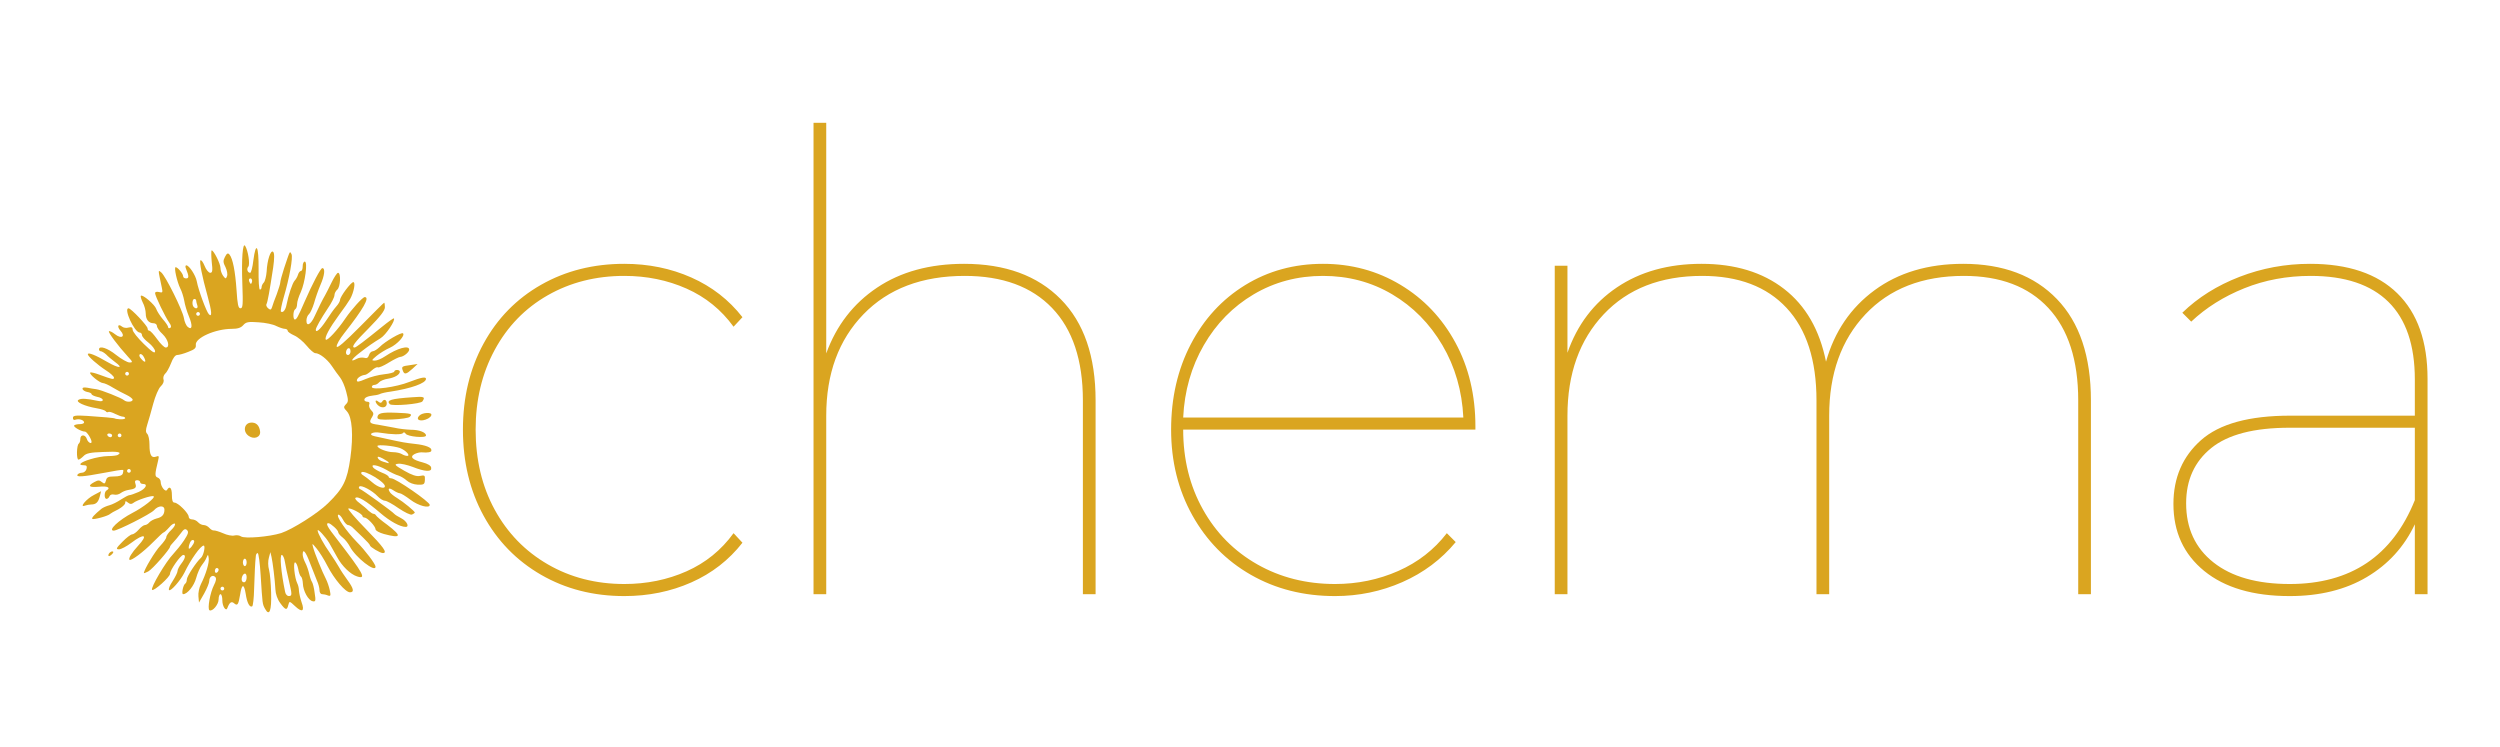 <?xml version="1.0" encoding="UTF-8"?>
<svg width="1338px" height="400px" viewBox="0 0 1338 400" version="1.1" xmlns="http://www.w3.org/2000/svg" xmlns:xlink="http://www.w3.org/1999/xlink" style="background: #FFFFFF;">
    <rect x="0" y="0" width="1338" height="400" fill="#333333" stroke="none"/>
    <!-- Generator: Sketch 58 (84663) - https://sketch.com -->
    <title>Slice</title>
    <desc>Created with Sketch.</desc>
    <g id="Page-1" stroke="none" stroke-width="1" fill="none" fill-rule="evenodd">
        <g id="Group">
            <rect id="Rectangle" stroke="#FFFFFF" fill="#FFFFFF" x="0.5" y="0.5" width="1337" height="399"></rect>
            <g id="vectorised-sun" transform="translate(37, 130)" fill-rule="nonzero">
                <g id="layer101" transform="translate(2, 1)" fill="#DAA520">
                    <polygon id="Path" points="0 98.5 0 0 96 0 192 0 192 98.5 192 197 96 197 0 197"></polygon>
                </g>
                <g id="layer102" fill="#FFFFFF">
                    <path d="M0,100.5 L0,0 L98.5,0 L197,0 L197,100.5 L197,201 L98.5,201 L0,201 L0,100.5 Z M108.1,187.2 C108,182.4 107.5,176.9 107,175 C106.4,173 106.4,170.2 106.9,168.5 L107.7,165.5 L108.3,168 C109,171.1 110.1,180.1 110.4,185.5 C110.5,187.9 111.5,190.8 113,192.8 C115.8,196.6 116.6,196.8 117.3,193.8 C117.9,191.6 117.9,191.6 120.9,194.4 C124.7,198 126.2,197.2 124.4,192.3 C123.7,190.2 123.1,187.5 123,186.2 C123,184.9 122.6,183.1 122.1,182.2 C120.7,179.4 119.8,171 120.9,171 C121.5,171 122.2,172.6 122.6,174.5 C122.9,176.4 123.6,178.3 124.1,178.6 C124.6,178.9 125,180.6 125.1,182.3 C125.2,186.2 128,191.4 130.4,191.8 C131.9,192.1 132.1,191.6 131.4,187.3 C131.1,184.7 130.4,182.1 130,181.5 C129.6,181 128.9,179 128.5,177.2 C128.1,175.4 127.2,172.7 126.4,171.2 C125.6,169.7 125,167.7 125,166.8 C125,163.3 126.6,165.1 128.9,171.3 C130.2,174.7 131.9,178.9 132.6,180.7 C133.4,182.4 134,184.7 134,185.9 C134,187.1 134.6,188 135.4,188 C136.2,188 137.6,188.3 138.5,188.7 C140,189.2 140.1,188.8 139.5,185.9 C139.1,184 138.2,181.4 137.5,180 C135.5,176.2 131.3,165.8 130.6,163 C129.9,160.6 130,160.6 132.4,163.5 C133.8,165.2 136.5,169.4 138.2,172.8 C141.9,180 147.9,187 150.3,187 C152.7,187 152.3,185 149,180.5 C147.4,178.3 145.3,175.2 144.4,173.5 C143.5,171.9 141.3,168.5 139.6,166 C136.3,161.4 133,155.3 133,153.9 C133,152.7 137.2,157.3 139.2,160.6 C140.1,162.2 142,165.6 143.4,168.1 C146,173 150.6,177.4 154.1,178.5 C159.3,180.2 157.7,177.2 143.3,158.5 C138.2,152 137.1,150 138.8,150 C140,150.1 144,153.7 144,154.8 C144,155.4 145.1,156.7 146.4,157.7 C147.7,158.7 149.4,160.9 150.3,162.6 C153.2,168.2 164,176.7 164,173.3 C164,171.9 158.4,164.5 154,160.1 C148.2,154.1 142.8,146.3 144,145.5 C144.5,145.2 145.6,146.3 146.5,148 C147.3,149.6 148.6,151 149.3,151 C150,151 151.3,151.8 152.2,152.8 C153.1,153.7 155.5,156 157.4,157.8 C159.4,159.7 161,161.5 161,161.9 C161,162.7 166.4,166 167.9,166 C170.6,166 168.3,162.8 158.9,153.2 C153.3,147.5 149.1,142.6 149.4,142.2 C150.2,141.5 157,145 157,146.2 C157,146.6 157.5,147 158.1,147 C159.6,147 164,151.7 164,153.3 C164,154 166,155.1 168.5,155.8 C177.8,158.3 178.3,157 170.3,150.9 C167.1,148.6 164.4,146.3 164.2,145.8 C164,145.4 163.4,145 162.9,145 C162.4,145 161.2,144.2 160.2,143.3 C159.3,142.3 157.1,140.5 155.5,139.3 C153.8,138.1 152.8,136.8 153.2,136.5 C154.4,135.3 158.9,138 166.6,144.6 C171.7,149 177.2,152 180.1,152 C182.3,152 180.7,148.9 177.8,147.4 C176,146.5 174.3,145.4 174,145 C173.3,144 156.9,132.1 155.6,131.7 C155,131.4 154.9,130.9 155.3,130.4 C156.3,129.4 162.2,132.5 165.1,135.6 C166.3,136.9 168.1,138 169,138 C169.9,138 173.2,139.8 176.3,142 C179.6,144.2 182.6,145.7 183.5,145.4 C184.3,145 185,144.6 185,144.3 C185,143.6 179,138.7 175.6,136.6 C173.9,135.6 172.2,134.2 171.8,133.6 C170.3,131.4 171.1,130.8 173.5,132.4 C174.8,133.3 176.4,134 177,134 C177.6,134 180.2,135.6 182.7,137.5 C186.9,140.7 193,142.3 193,140.2 C193,138.6 174.8,126 172.4,126 C171.7,126 171,125.6 171,125.2 C171,124.7 169.4,123.7 167.5,123 C165.5,122.2 163.4,121 162.8,120.3 C161,118.1 165,118.8 169.7,121.4 C172,122.8 175,124.2 176.2,124.5 C177.5,124.9 179.5,126.1 180.7,127.2 C182,128.4 184.4,129.3 186.6,129.4 C189.9,129.5 190.3,129.2 190.4,126.8 C190.5,124.4 190.3,124.2 187.8,124.7 C185.9,125.1 183.5,124.3 179.3,121.9 C174.1,118.9 173.8,118.5 176.1,118.2 C177.5,118 181,118.8 183.9,119.9 C190.4,122.5 194.3,122.7 193.8,120.3 C193.6,119.2 191.9,118.2 189.3,117.5 C183.7,116.1 182.1,114.5 184.9,113 C186.1,112.4 187.8,112 188.8,112.1 C192,112.4 194,112 194,111 C194,109.5 190.8,108.2 185.2,107.6 C179.9,107 178.2,106.7 170.5,105 C168.3,104.5 165.2,103.8 163.6,103.5 C159.5,102.6 162.3,100.8 166.5,101.6 C172.6,102.6 178.1,102.7 178.6,101.8 C179,101.2 179.6,101.3 180.1,102.1 C181,103.7 191,104.6 191,103.1 C191,101.4 187.4,100 182.8,100 C180.4,99.9 176.5,99.5 174,98.9 C171.5,98.4 167.6,97.7 165.3,97.3 C160.7,96.7 160.3,96.1 162.2,93.1 C163.1,91.6 163,90.9 161.7,89.6 C160.8,88.7 160.3,87.3 160.6,86.5 C161,85.6 160.6,85 159.6,85 C158.7,85 158,84.5 158,84 C158,82.8 159.7,82 163.2,81.6 C164.5,81.5 166,81.1 166.5,80.8 C167.1,80.5 169.5,79.9 172,79.6 C183.1,77.9 190.9,75.1 191,72.8 C191,71.5 188.6,71.9 182.1,74.4 C175.1,77.2 162,79 162,77.1 C162,76.5 162.6,76 163.4,76 C164.1,76 165.3,75.4 165.9,74.6 C166.5,73.9 168.6,73 170.6,72.7 C174.3,72.1 177,70.5 177,68.9 C177,68.4 176.3,68 175.5,68 C174.7,68 174,68.4 174,68.9 C174,69.3 171.6,70 168.6,70.3 C165.6,70.6 161.1,71.8 158.6,72.9 C155.1,74.4 154,74.6 154,73.6 C154,72.3 156.3,70.8 158.5,70.6 C159.1,70.5 160.6,69.5 161.9,68.3 C163.2,67.1 164.7,66.3 165.2,66.6 C165.7,66.9 168.3,65.8 171,64.1 C173.8,62.4 176.6,61 177.3,61 C179,60.9 182,58.5 182,57.1 C182,54.6 175.7,56.3 169.1,60.7 C167.2,62 164.8,63 163.6,63 C161.7,63 161.8,62.8 164.5,60.5 C166.2,59.1 169.4,57.1 171.7,56.1 C175.6,54.3 179.9,49.6 178.7,48.4 C177.9,47.6 169,52.8 166.2,55.7 C164.9,56.9 163.3,58 162.5,58 C161.8,58 160.8,58.9 160.5,60 C160,61.5 159.3,61.9 158,61.5 C156.9,61.2 155.1,61.4 154,62 C150.1,64.1 150.9,62.4 155.4,58.9 C160.7,54.8 162.5,53.6 166.7,51 C169.5,49.3 174.8,41.4 173.8,40.4 C173.6,40.2 170.8,42.2 167.6,44.8 C158.1,52.5 153.5,56 152.8,56 C150.7,56 152.7,53.3 160.5,45.5 C166.5,39.4 169,36.2 169,34.4 C169,33.1 168.8,32 168.6,32 C168.4,32 162.7,37.7 155.9,44.6 C147.4,53.2 143.4,56.6 143.2,55.5 C143,54.6 144.8,51.4 147.2,48.4 C157.5,35.3 161.1,29 158.2,29 C157.1,29 151.2,35.5 147.8,40.5 C143.7,46.6 138.2,52.5 137.4,51.8 C136.5,50.8 139.3,45.6 144.5,38.5 C147,35.2 149.6,31.4 150.4,30 C152.4,26.4 153.4,21 152.1,21 C150.8,21 145,28.8 145,30.5 C145,31.2 144.1,32.8 142.9,34.1 C141.7,35.4 139.3,38.9 137.4,41.8 C134.5,46.2 132,48.4 132,46.5 C132,45.4 134.8,40.5 138.4,35.1 C140.4,32.2 142,29 142,28 C142,27 142.7,25.7 143.5,25 C145.2,23.6 145.6,16 143.9,16 C143.4,16 141.8,18.4 140.4,21.3 C139,24.1 137.5,27.2 137,28 C135.7,30.2 133.3,35 131.4,39.2 C129.4,43.7 127,45 127,41.6 C127,40.3 127.6,38.7 128.4,38.1 C129.1,37.5 130.3,34.8 131.1,32.2 C131.8,29.6 133.3,25.3 134.5,22.5 C136.7,17.5 137.2,13.5 135.5,13.5 C134.6,13.5 130.2,21.9 126,31.5 C122.5,39.6 121.7,41 120.8,41 C119.7,41 119.8,36.2 121,35.5 C121.6,35.2 122,33.9 122,32.7 C122,31.5 122.9,28.6 124,26.3 C126.3,21.1 127.8,10 126.1,10 C125.5,10 125,11.1 125,12.5 C125,13.9 124.6,15 124.1,15 C123.6,15 122.8,15.9 122.5,17 C122.2,18.1 121.3,19.6 120.7,20.2 C119.5,21.5 117.4,27.8 116.3,33.3 C115.8,36 114.3,37.7 113.3,36.7 C113.1,36.4 113.7,33.1 114.8,29.3 C117.9,18.8 119.9,7.7 119,6 C118,4.3 118.4,3.6 115,13.7 C113.9,17.1 113,20.5 113,21.2 C113,21.9 112.1,24.7 111.1,27.5 C110,30.2 108.9,33.3 108.6,34.4 C108.1,35.9 107.7,36 106.5,35 C105.7,34.3 105.3,33.3 105.6,32.8 C106.2,31.9 107.3,25.7 109.2,13.2 C109.9,8.2 109.9,5.5 109.2,4.8 C107.9,3.5 106,9.1 105.7,15.4 C105.5,17.9 104.8,20.6 104.2,21.2 C103.5,21.9 103,23 103,23.7 C103,24.4 102.6,25 102.1,25 C101.6,25 101.3,20.1 101.4,14 C101.5,1.5 100,-1.2 98.6,9.3 C98.2,13 97.4,16 96.9,16 C95.5,16 94.8,13.9 95.9,12.7 C96.9,11.5 95.8,4.1 94.2,1.6 C92.9,-0.5 92.2,8.7 92.7,21.8 C93.1,33.1 93,35 91.7,35 C90.5,35 90.1,33 89.6,25.3 C88.9,15.2 87.6,8.4 85.8,6.2 C85,5.3 84.4,5.5 83.4,7.5 C82.3,9.6 82.4,10.5 83.7,13 C84.5,14.7 84.9,16.8 84.5,17.8 C83.9,19.4 83.7,19.3 82.4,17.6 C81.6,16.5 81,14.6 81,13.4 C81,11.2 77.4,4 76.3,4 C76,4 76,6.7 76.3,10 C76.9,14.9 76.7,16 75.5,16 C74.7,16 73.3,14.4 72.5,12.3 C71.7,10.3 70.7,9 70.3,9.3 C69.6,10.1 71.1,17.7 74.1,28.5 C76.4,36.8 76.6,40 74.8,38.2 C73.5,36.9 69.2,25.4 68.3,20.5 C67.7,17.3 64.2,12 62.7,12 C62.2,12 62.1,12.8 62.5,13.7 C64.2,17.9 64.2,19 62.6,19 C61.7,19 61,18.5 61,17.8 C61,16.5 58.1,13 57,13 C56,13 57.7,20.7 59.5,24.4 C60.3,25.9 61.2,28.8 61.6,30.9 C61.9,32.9 63,36.7 64.1,39.3 C66.2,44.3 65.9,47 63.4,44.9 C62.7,44.3 61.7,42.2 61.4,40.1 C60.6,35.8 51.6,17.7 49.3,15.8 C47.5,14.4 47.5,13.9 49.6,23.9 C50.2,26.6 50,26.8 48.1,26.3 C46.9,26 46,26.2 46,26.9 C46,28.4 51.5,39.8 53.6,42.7 C54.6,44.1 54.8,45 54.1,45.5 C53.5,45.8 53,45.7 53,45.1 C53,44.5 51.7,42.6 50.1,40.8 C48.6,39 47,36.5 46.6,35.3 C45.9,33.1 39.3,27.4 38.4,28.3 C38.1,28.6 38.6,30.2 39.4,31.9 C40.3,33.5 41,36.2 41,37.8 C41,41 42.6,43 45.2,43 C46.2,43 47,43.7 47,44.5 C47,45.3 48.3,47.3 50,48.8 C53.1,51.8 54.1,56 51.7,56 C50.9,56 48.9,54 47.1,51.5 C45.3,49 43.5,47 42.9,47 C42.4,47 42,46.5 42,45.8 C42,44.4 33.1,35 31.8,35 C29,35 34.9,47.9 37.8,48 C38.4,48 39,48.6 39,49.4 C39,50.1 40.6,52 42.5,53.4 C44.4,54.9 46,57 46,58 C46,59.4 44.5,58.5 40,54.1 C36.7,50.9 34,47.5 34,46.5 C34,45.2 33.4,44.9 31.8,45.3 C30.6,45.7 29,45.4 28.3,44.8 C26.1,43 25.5,44.8 27.5,47 C30.3,50.1 28,51.6 24.6,48.9 C23.1,47.7 21.6,47 21.3,47.3 C20.8,47.9 26.1,55 31.4,60.8 C34.1,63.7 34.2,64 32.3,64 C31.2,64 28,62.2 25.2,60 C20.5,56.2 16,54.8 16,57 C16,57.6 16.4,58 17,58 C17.5,58 18.8,58.8 19.8,59.7 C20.7,60.7 22.9,62.5 24.5,63.7 C29.5,67.3 26.6,67.3 20.4,63.7 C14.1,60 10,58.4 10,59.6 C10,60.7 15.1,65.2 19.7,68.2 C22.1,69.7 24,71.5 24,72.1 C24,73.3 23.2,73.1 16.1,70.5 C13.7,69.6 11.5,69.1 11.3,69.4 C10.5,70.2 16.3,74.9 18,75 C18.8,75 21.3,76.1 23.5,77.5 C25.7,78.8 29,80.6 30.8,81.4 C32.5,82.2 34,83.4 34,83.9 C34,85.2 30.8,85.4 29.4,84.2 C28.1,83 17,78.6 14.5,78.3 C13.4,78.2 11.2,77.8 9.7,77.5 C7.7,77.2 7,77.4 7.2,78.3 C7.5,78.9 8.6,79.6 9.8,79.8 C11,80 12,80.5 12,80.9 C12,81.4 13.4,82 15,82.4 C16.7,82.7 18,83.4 18,84.1 C18,84.8 16.9,84.9 15.1,84.5 C9.5,83.3 6.4,83.1 5,84 C3.2,85.1 8.3,87.4 14.7,88.5 C17.1,88.9 19.2,89.6 19.6,90.1 C19.9,90.6 20.5,90.8 21,90.5 C21.4,90.2 23.1,90.7 24.6,91.5 C26.2,92.3 28.1,93 28.8,93 C29.4,93 30,93.4 30,93.8 C30,94.2 28.8,94.5 27.2,94.4 C25.7,94.3 24.5,94.1 24.5,94 C24.5,93.7 17.4,93.1 9.8,92.6 C3.3,92.2 2,92.4 2,93.7 C2,94.6 2.6,95 3.5,94.6 C5.3,94 8,94.8 8,96.1 C8,96.6 7,97 5.7,97 C4.4,97 3,97.3 2.7,97.7 C2,98.4 6.5,101 8.5,101 C9.5,101 12,105 12,106.5 C12,107.9 10,106.7 9.5,105 C8.7,102.4 6,102.4 6,104.9 C6,106 5.6,107.1 5.2,107.4 C4,108.1 3.8,116 5,116 C5.5,116 6.7,115.1 7.7,114.1 C9.1,112.6 11.3,112.1 18.3,111.9 C26.4,111.5 28.5,112 26,113.5 C25.5,113.8 23.1,114.1 20.8,114.1 C18.4,114.1 14.1,114.9 11.3,115.8 C6,117.4 4.3,119 7.9,119 C9.3,119 9.7,119.5 9.3,121 C9,122.1 7.9,123 6.9,123 C5.9,123 4.8,123.5 4.5,124 C3.6,125.5 7.3,125.2 18.5,123.1 C24,122 28.6,121.3 28.9,121.5 C29.1,121.7 29,122.6 28.7,123.5 C28.3,124.5 26.8,125 24.1,125 C21,125 20.1,125.4 19.7,127.2 C19.2,129 18.9,129.1 17.5,128 C16.2,126.9 15.5,126.9 13.5,128 C9.6,130.1 10.6,131 16,130.5 C20.6,130 22.5,131 20,132.5 C18.7,133.3 18.7,137 20,137 C20.6,137 21.3,136.4 21.6,135.6 C21.9,134.8 22.9,134.4 24.1,134.7 C25.1,135 26.7,134.6 27.6,133.9 C28.5,133.2 30.2,132.5 31.3,132.3 C35.4,131.7 36.2,131.1 35.5,129 C35,127.6 35.3,127 36.4,127 C37.3,127 38,127.5 38,128 C38,128.6 38.7,129 39.5,129 C42.4,129 41,131.6 37.2,133.3 C35.1,134.2 32.9,135 32.3,135 C31.7,135 29.7,136.1 27.8,137.3 C25.9,138.6 23.1,140 21.6,140.4 C20.1,140.8 18.2,141.6 17.3,142.3 C13.5,145.4 11.9,147.2 12.4,147.7 C13,148.3 21.1,146.1 22,145 C22.3,144.7 24.2,143.6 26.3,142.6 C28.3,141.5 30,140 30,139.2 C30,138 30.3,138 31.5,139 C32.6,139.9 33.4,139.9 34.3,139.2 C36.1,137.7 44.2,135 45.2,135.6 C46.4,136.3 39.6,141.6 33.9,144.5 C26.6,148.3 20.5,154 23.9,154 C26,154 43.6,145.1 45.4,143.1 C47.7,140.5 51,140.3 51,142.8 C51,145.4 49.8,146.8 46.8,147.5 C45.3,147.9 43.6,148.8 42.9,149.6 C42.3,150.4 41.2,151 40.6,151 C39.9,151 38.4,152.1 37.2,153.5 C36,154.9 34.4,156 33.7,156 C33,156 30.6,157.8 28.5,160 C25.1,163.4 24.9,164 26.7,164 C27.8,164 30.8,162.4 33.3,160.5 C40.3,155.2 42.5,156.1 36.9,162.1 C33.6,165.7 31.6,168.9 32.3,169.6 C33.1,170.4 39.8,165.4 45,160.1 C47.8,157.3 50.2,155 50.5,155 C50.8,155 52.2,153.8 53.5,152.3 C54.8,150.7 56.2,149.9 56.6,150.3 C57,150.7 56.2,152.2 54.7,153.6 C53.2,155 52,156.7 52,157.5 C52,158.2 50.5,160.3 48.8,162.1 C46.2,164.7 40,175 40,176.7 C40,176.9 41.1,176.5 42.4,175.8 C44.6,174.6 54,163.9 54,162.6 C54,162.3 54.8,161.2 55.8,160.2 C56.7,159.3 58.5,157.1 59.7,155.5 C61.4,153.1 62.1,152.8 63.1,153.7 C64.1,154.7 63.7,155.8 61.5,159.2 C59.9,161.6 57.3,164.8 55.8,166.4 C51.8,170.5 43.4,184.7 44.4,185.7 C45.3,186.6 54,178.8 54,177.1 C54,175.1 59.7,167 61.1,167 C62.6,167 62.1,169 60,171.7 C58.9,173.1 58,174.9 58,175.7 C58,176.4 56.8,178.8 55.4,181 C53.9,183.2 53,185.4 53.5,185.8 C54.3,186.7 59.6,180.7 61.7,176.5 C65.1,169.4 70.4,162 72,162 C73.1,162 71.9,167.4 70.6,168.5 C68.1,170.7 63,178.5 63,180.1 C63,181.1 62.6,182.1 62.1,182.4 C61,183.1 60,188 61,188 C63.3,188 66.9,183.5 68,179.3 C68.7,176.7 70.1,173.6 71,172.5 C71.9,171.4 73.1,169.6 73.5,168.5 C74.3,166.6 74.4,166.6 74.7,168.7 C75.1,171 73.2,177.4 70.5,182.7 C69.6,184.5 69,187.4 69.2,189.2 L69.5,192.5 L72.3,187.6 C73.8,184.9 75,181.9 75,180.9 C75,178.7 76.8,177.4 78.2,178.8 C78.9,179.5 78.7,180.9 77.5,183.2 C75.5,187.1 73.9,195.8 75.1,196.6 C76.6,197.5 80,193.6 80,190.8 C80,189.2 80.5,188 81,188 C81.6,188 82,189.5 82,191.4 C82,194.6 84,197.5 84.7,195.4 C85.8,192.4 86.9,191.6 88.3,192.9 C90.1,194.4 90.6,193.7 91.5,188.3 C92.4,182.4 93.6,182.2 94.5,187.8 C95.2,192.6 96.6,195.3 98,194.5 C98.4,194.2 98.9,190.1 99,185.3 C99.3,176.8 99.5,171.4 99.9,167.8 C99.9,166.8 100.4,166 100.9,166 C101.4,166 102.1,171.3 102.5,177.8 C103.5,193.5 103.4,193.2 104.9,195.9 C107.2,200.1 108.4,196.8 108.1,187.2 Z M23.6,165.3 C22.9,164.6 21,166 21,167.2 C21,167.8 21.6,167.8 22.5,167 C23.4,166.3 23.8,165.5 23.6,165.3 Z M11.8,140 C14.4,140 15.6,138.8 16.4,135.7 L17.1,132.9 L13.3,134.9 C9.3,136.9 5.1,141.9 8.5,140.6 C9.4,140.3 10.9,140 11.8,140 Z M182.3,93.1 C183.9,91.5 183.1,91.2 175,90.9 C167.2,90.6 165,91.1 165,93.5 C165,94.5 166.8,94.8 173.1,94.5 C177.6,94.3 181.7,93.7 182.3,93.1 Z M192.1,94 C193.1,93.4 194,92.5 194,92 C194,90.5 189,90.8 187.5,92.4 C185,94.8 188.3,96 192.1,94 Z M170,86 C170,83.9 168.5,83.3 167.5,85 C167,85.8 166.4,85.7 165.4,84.9 C163.7,83.5 163.5,85.1 165.2,86.8 C167.1,88.7 170,88.3 170,86 Z M189.1,84.8 C190.7,82.4 190,82.1 183.8,82.6 C172.2,83.4 169.6,84.2 171.6,86.3 C172.8,87.5 188.3,86.2 189.1,84.8 Z M183.7,67.4 L186.5,64.8 L182.6,65.4 C178,66 177.8,66.2 178.6,68.4 C179.4,70.6 180.4,70.4 183.7,67.4 Z" id="Shape"></path>
                    <path d="M115.6,186.8 C113.4,176.3 112.6,167 113.8,167 C114.4,167 115.2,168.7 115.5,170.8 C115.8,172.8 116.8,177.3 117.6,180.7 C119.4,188.4 119.4,189 117.5,189 C116.7,189 115.8,188 115.6,186.8 Z" id="Path"></path>
                    <path d="M81,185 C81,184.5 81.5,184 82,184 C82.6,184 83,184.5 83,185 C83,185.6 82.6,186 82,186 C81.5,186 81,185.6 81,185 Z" id="Path"></path>
                    <path d="M92.6,181.1 C91.8,179.9 92.9,177 94.1,177 C95.3,177 95.3,180.7 94.1,181.5 C93.6,181.8 92.9,181.6 92.6,181.1 Z" id="Path"></path>
                    <path d="M78,175.6 C78,174.7 78.5,174 79,174 C79.6,174 80,174.4 80,174.9 C80,175.5 79.6,176.2 79,176.5 C78.5,176.8 78,176.4 78,175.6 Z" id="Path"></path>
                    <path d="M93,171 C93,169.9 93.5,169 94,169 C94.6,169 95,169.9 95,171 C95,172.1 94.6,173 94,173 C93.5,173 93,172.1 93,171 Z" id="Path"></path>
                    <path d="M64,163.3 C64,161.4 65.1,159 66.1,159 C67.4,159 67.2,160.4 65.5,162.6 C64.7,163.6 64,164 64,163.3 Z" id="Path"></path>
                    <path d="M92,157.1 C91.2,156.5 89.6,156.3 88.4,156.6 C87.2,156.9 84.5,156.4 82.4,155.4 C80.3,154.5 78,153.8 77.4,153.9 C76.8,154 75.7,153.3 75,152.5 C74.3,151.7 73,151 72,151 C71,151 69.7,150.3 69,149.5 C68.3,148.7 66.9,148 65.9,148 C64.8,148 64,147.4 64,146.6 C64,144.7 58.3,139 56.4,139 C55.4,139 55,137.8 55,135 C55,131.1 53.8,129.8 52.4,132.2 C51.5,133.6 49,130.4 49,127.9 C49,127 48.3,125.9 47.4,125.6 C45.8,125 45.8,124 47.6,116.6 C48.2,114 48.1,113.8 46.5,114.4 C44,115.3 43,113.5 43,108 C43,105.4 42.5,102.9 41.8,102.2 C40.9,101.3 40.9,100.2 41.8,97.3 C42.5,95.2 43.9,90.2 45,86.1 C46.1,82 47.9,77.8 49,76.8 C50.3,75.6 50.9,74.1 50.5,73.1 C50.2,72.1 50.6,70.8 51.3,70.1 C52.1,69.5 53.5,67 54.5,64.5 C55.5,61.7 56.8,60 57.8,60 C58.7,60 61.4,59.3 63.8,58.3 C67.2,57 68,56.3 67.8,54.6 C67.3,50.9 78.2,46 87.1,46 C90.3,46 92,45.4 93.2,44 C94.7,42.3 95.9,42.1 101.4,42.5 C105,42.7 109.3,43.6 110.9,44.5 C112.6,45.3 114.6,46 115.5,46 C116.3,46 117,46.5 117,47.1 C117,47.6 118.6,48.7 120.4,49.5 C122.3,50.3 125.3,52.8 127.1,55 C128.9,57.2 131,59 131.7,59 C134,59 138.1,62.2 140.6,65.9 C141.9,67.9 143.9,70.6 145,72 C146.1,73.4 147.6,76.8 148.3,79.7 C149.5,84.2 149.5,85.1 148.1,86.4 C146.8,87.8 146.8,88.2 148.7,90.2 C151.5,93.3 152.2,103 150.5,115.2 C148.8,127.2 146.8,131.3 138.5,139.4 C133,144.8 119.5,153.3 113.5,155.3 C107.1,157.3 94,158.4 92,157.1 Z M102.2,100.9 C101.8,97.6 100,95.9 97.1,96.2 C93.6,96.6 92.9,101.1 96.1,103.3 C99,105.4 102.6,104 102.2,100.9 Z" id="Shape"></path>
                    <path d="M162.3,128.2 C160.6,126.7 158.4,125 157.4,124.4 C156.3,123.8 156,123.1 156.6,122.7 C158.4,121.6 169,128 169,130.2 C169,131.9 165.4,130.9 162.3,128.2 Z" id="Path"></path>
                    <path d="M31,122 C31,121.5 31.5,121 32,121 C32.6,121 33,121.5 33,122 C33,122.6 32.6,123 32,123 C31.5,123 31,122.6 31,122 Z" id="Path"></path>
                    <path d="M168.1,117.1 C166.7,116.7 165.5,115.9 165.2,115.1 C164.9,114.2 165.6,114.2 167.9,115.4 C169.6,116.3 171,117.3 171,117.5 C171,117.8 170.9,118 170.8,117.9 C170.6,117.8 169.4,117.5 168.1,117.1 Z" id="Path"></path>
                    <path d="M178,113 C177.2,112.5 175.1,112 173.4,112 C170.2,112 165,110 165,108.7 C165,107.8 173.7,108.6 177.1,109.8 C180.2,111 182.9,114 180.9,114 C180.1,114 178.8,113.5 178,113 Z" id="Path"></path>
                    <path d="M20.5,103 C20.2,102.5 20.6,102 21.4,102 C22.3,102 23,102.5 23,103 C23,103.6 22.6,104 22.1,104 C21.5,104 20.8,103.6 20.5,103 Z" id="Path"></path>
                    <path d="M26,103 C26,102.5 26.5,102 27,102 C27.6,102 28,102.5 28,103 C28,103.6 27.6,104 27,104 C26.5,104 26,103.6 26,103 Z" id="Path"></path>
                    <path d="M30,70 C30,69.5 30.5,69 31,69 C31.6,69 32,69.5 32,70 C32,70.6 31.6,71 31,71 C30.5,71 30,70.6 30,70 Z" id="Path"></path>
                    <path d="M38.6,62.1 C37.5,60.9 37.3,60 37.9,59.6 C38.4,59.2 39.4,59.9 40,61.1 C41.5,63.9 40.7,64.5 38.6,62.1 Z" id="Path"></path>
                    <path d="M148.2,58.3 C148.6,55.9 150.6,55.6 150.6,58 C150.6,59.1 150,60 149.2,60 C148.5,60 148,59.2 148.2,58.3 Z" id="Path"></path>
                    <path d="M68,38 C68,37.5 68.5,37 69,37 C69.6,37 70,37.5 70,38 C70,38.6 69.6,39 69,39 C68.5,39 68,38.6 68,38 Z" id="Path"></path>
                    <path d="M66.7,34.3 C65.6,33.3 65.9,30 67,30 C67.6,30 68,30.4 68,30.9 C68,31.4 68.3,32.5 68.6,33.4 C69.2,35 67.9,35.6 66.7,34.3 Z" id="Path"></path>
                    <path d="M96.6,21.1 C96.2,20.4 96.1,19.6 96.4,19.3 C97.3,18.4 98.3,19.7 97.8,21.1 C97.4,22.2 97.2,22.2 96.6,21.1 Z" id="Path"></path>
                </g>
            </g>
            <g id="ochema" transform="translate(247.36, 65.72)" fill="#DAA520" fill-rule="nonzero">
                <path d="M86.76,253.3 C70.213,253.3 55.367,249.503 42.22,241.91 C29.073,234.317 18.817,223.777 11.45,210.29 C4.083,196.803 0.4,181.447 0.4,164.22 C0.4,146.993 4.083,131.637 11.45,118.15 C18.817,104.663 29.073,94.18 42.22,86.7 C55.367,79.22 70.213,75.48 86.76,75.48 C99.68,75.48 111.637,77.917 122.63,82.79 C133.623,87.663 142.747,94.747 150,104.04 L145.24,109.14 C138.667,100.073 130.28,93.273 120.08,88.74 C109.88,84.207 98.773,81.94 86.76,81.94 C71.573,81.94 57.917,85.397 45.79,92.31 C33.663,99.223 24.2,108.97 17.4,121.55 C10.6,134.13 7.2,148.353 7.2,164.22 C7.2,180.313 10.6,194.593 17.4,207.06 C24.2,219.527 33.663,229.273 45.79,236.3 C57.917,243.327 71.573,246.84 86.76,246.84 C98.773,246.84 109.88,244.573 120.08,240.04 C130.28,235.507 138.667,228.707 145.24,219.64 L150,224.74 C142.747,234.033 133.623,241.117 122.63,245.99 C111.637,250.863 99.68,253.3 86.76,253.3 Z M268.62,75.48 C290.607,75.48 307.833,81.77 320.3,94.35 C332.767,106.93 339,125.007 339,148.58 L339,252.28 L332.2,252.28 L332.2,148.58 C332.2,127.047 326.703,110.557 315.71,99.11 C304.717,87.663 289.133,81.94 268.96,81.94 C246.067,81.94 227.99,88.797 214.73,102.51 C201.47,116.223 194.84,134.3 194.84,156.74 L194.84,252.28 L188.04,252.28 L188.04,2.84217094e-14 L194.84,2.84217094e-14 L194.84,123.42 C200.28,108.46 209.347,96.73 222.04,88.23 C234.733,79.73 250.26,75.48 268.62,75.48 Z M542.28,164.22 L385.88,164.22 C385.88,180.087 389.393,194.31 396.42,206.89 C403.447,219.47 413.137,229.273 425.49,236.3 C437.843,243.327 451.727,246.84 467.14,246.84 C479.153,246.84 490.43,244.517 500.97,239.87 C511.51,235.223 520.18,228.48 526.98,219.64 L531.74,224.4 C524.033,233.693 514.513,240.833 503.18,245.82 C491.847,250.807 479.833,253.3 467.14,253.3 C450.367,253.3 435.35,249.503 422.09,241.91 C408.83,234.317 398.403,223.72 390.81,210.12 C383.217,196.52 379.42,181.22 379.42,164.22 C379.42,147.22 382.933,131.977 389.96,118.49 C396.987,105.003 406.677,94.463 419.03,86.87 C431.383,79.277 445.267,75.48 460.68,75.48 C475.867,75.48 489.693,79.22 502.16,86.7 C514.627,94.18 524.43,104.493 531.57,117.64 C538.71,130.787 542.28,145.747 542.28,162.52 L542.28,164.22 Z M460.68,81.94 C447.08,81.94 434.727,85.227 423.62,91.8 C412.513,98.373 403.617,107.44 396.93,119 C390.243,130.56 386.56,143.48 385.88,157.76 L535.82,157.76 C535.14,143.48 531.4,130.56 524.6,119 C517.8,107.44 508.847,98.373 497.74,91.8 C486.633,85.227 474.28,81.94 460.68,81.94 Z M803.36,75.48 C824.667,75.48 841.383,81.77 853.51,94.35 C865.637,106.93 871.7,125.007 871.7,148.58 L871.7,252.28 L864.9,252.28 L864.9,148.58 C864.9,127.047 859.573,110.557 848.92,99.11 C838.267,87.663 823.193,81.94 803.7,81.94 C781.487,81.94 763.92,88.797 751,102.51 C738.08,116.223 731.62,134.3 731.62,156.74 L731.62,252.28 L724.82,252.28 L724.82,148.58 C724.82,127.047 719.493,110.557 708.84,99.11 C698.187,87.663 683.113,81.94 663.62,81.94 C641.407,81.94 623.84,88.797 610.92,102.51 C598,116.223 591.54,134.3 591.54,156.74 L591.54,252.28 L584.74,252.28 L584.74,76.5 L591.54,76.5 L591.54,123.08 C596.753,108.12 605.593,96.447 618.06,88.06 C630.527,79.673 645.6,75.48 663.28,75.48 C681.187,75.48 695.92,79.957 707.48,88.91 C719.04,97.863 726.52,110.84 729.92,127.84 C734.453,111.747 743.123,98.997 755.93,89.59 C768.737,80.183 784.547,75.48 803.36,75.48 Z M988.96,75.48 C1009.36,75.48 1024.943,80.75 1035.71,91.29 C1046.477,101.83 1051.86,117.073 1051.86,137.02 L1051.86,252.28 L1045.06,252.28 L1045.06,214.88 C1039.393,226.893 1030.837,236.3 1019.39,243.1 C1007.943,249.9 994.173,253.3 978.08,253.3 C958.587,253.3 943.343,248.823 932.35,239.87 C921.357,230.917 915.86,218.96 915.86,204 C915.86,189.947 920.79,178.557 930.65,169.83 C940.51,161.103 956.433,156.74 978.42,156.74 L1045.06,156.74 L1045.06,137.36 C1045.06,119 1040.357,105.173 1030.95,95.88 C1021.543,86.587 1007.66,81.94 989.3,81.94 C976.607,81.94 964.763,84.15 953.77,88.57 C942.777,92.99 933.313,98.94 925.38,106.42 L920.62,101.66 C929.007,93.5 939.207,87.097 951.22,82.45 C963.233,77.803 975.813,75.48 988.96,75.48 Z M1045.06,163.2 L978.08,163.2 C959.04,163.2 945.043,166.827 936.09,174.08 C927.137,181.333 922.66,191.193 922.66,203.66 C922.66,217.033 927.533,227.573 937.28,235.28 C947.027,242.987 960.627,246.84 978.08,246.84 C1010.72,246.84 1033.047,231.88 1045.06,201.96 L1045.06,201.96 L1045.06,163.2 Z" id="chema"></path>
            </g>
            <rect id="Rectangle" fill="#FFFFFF" x="37" y="126" width="197" height="5"></rect>
        </g>
    </g>
</svg>